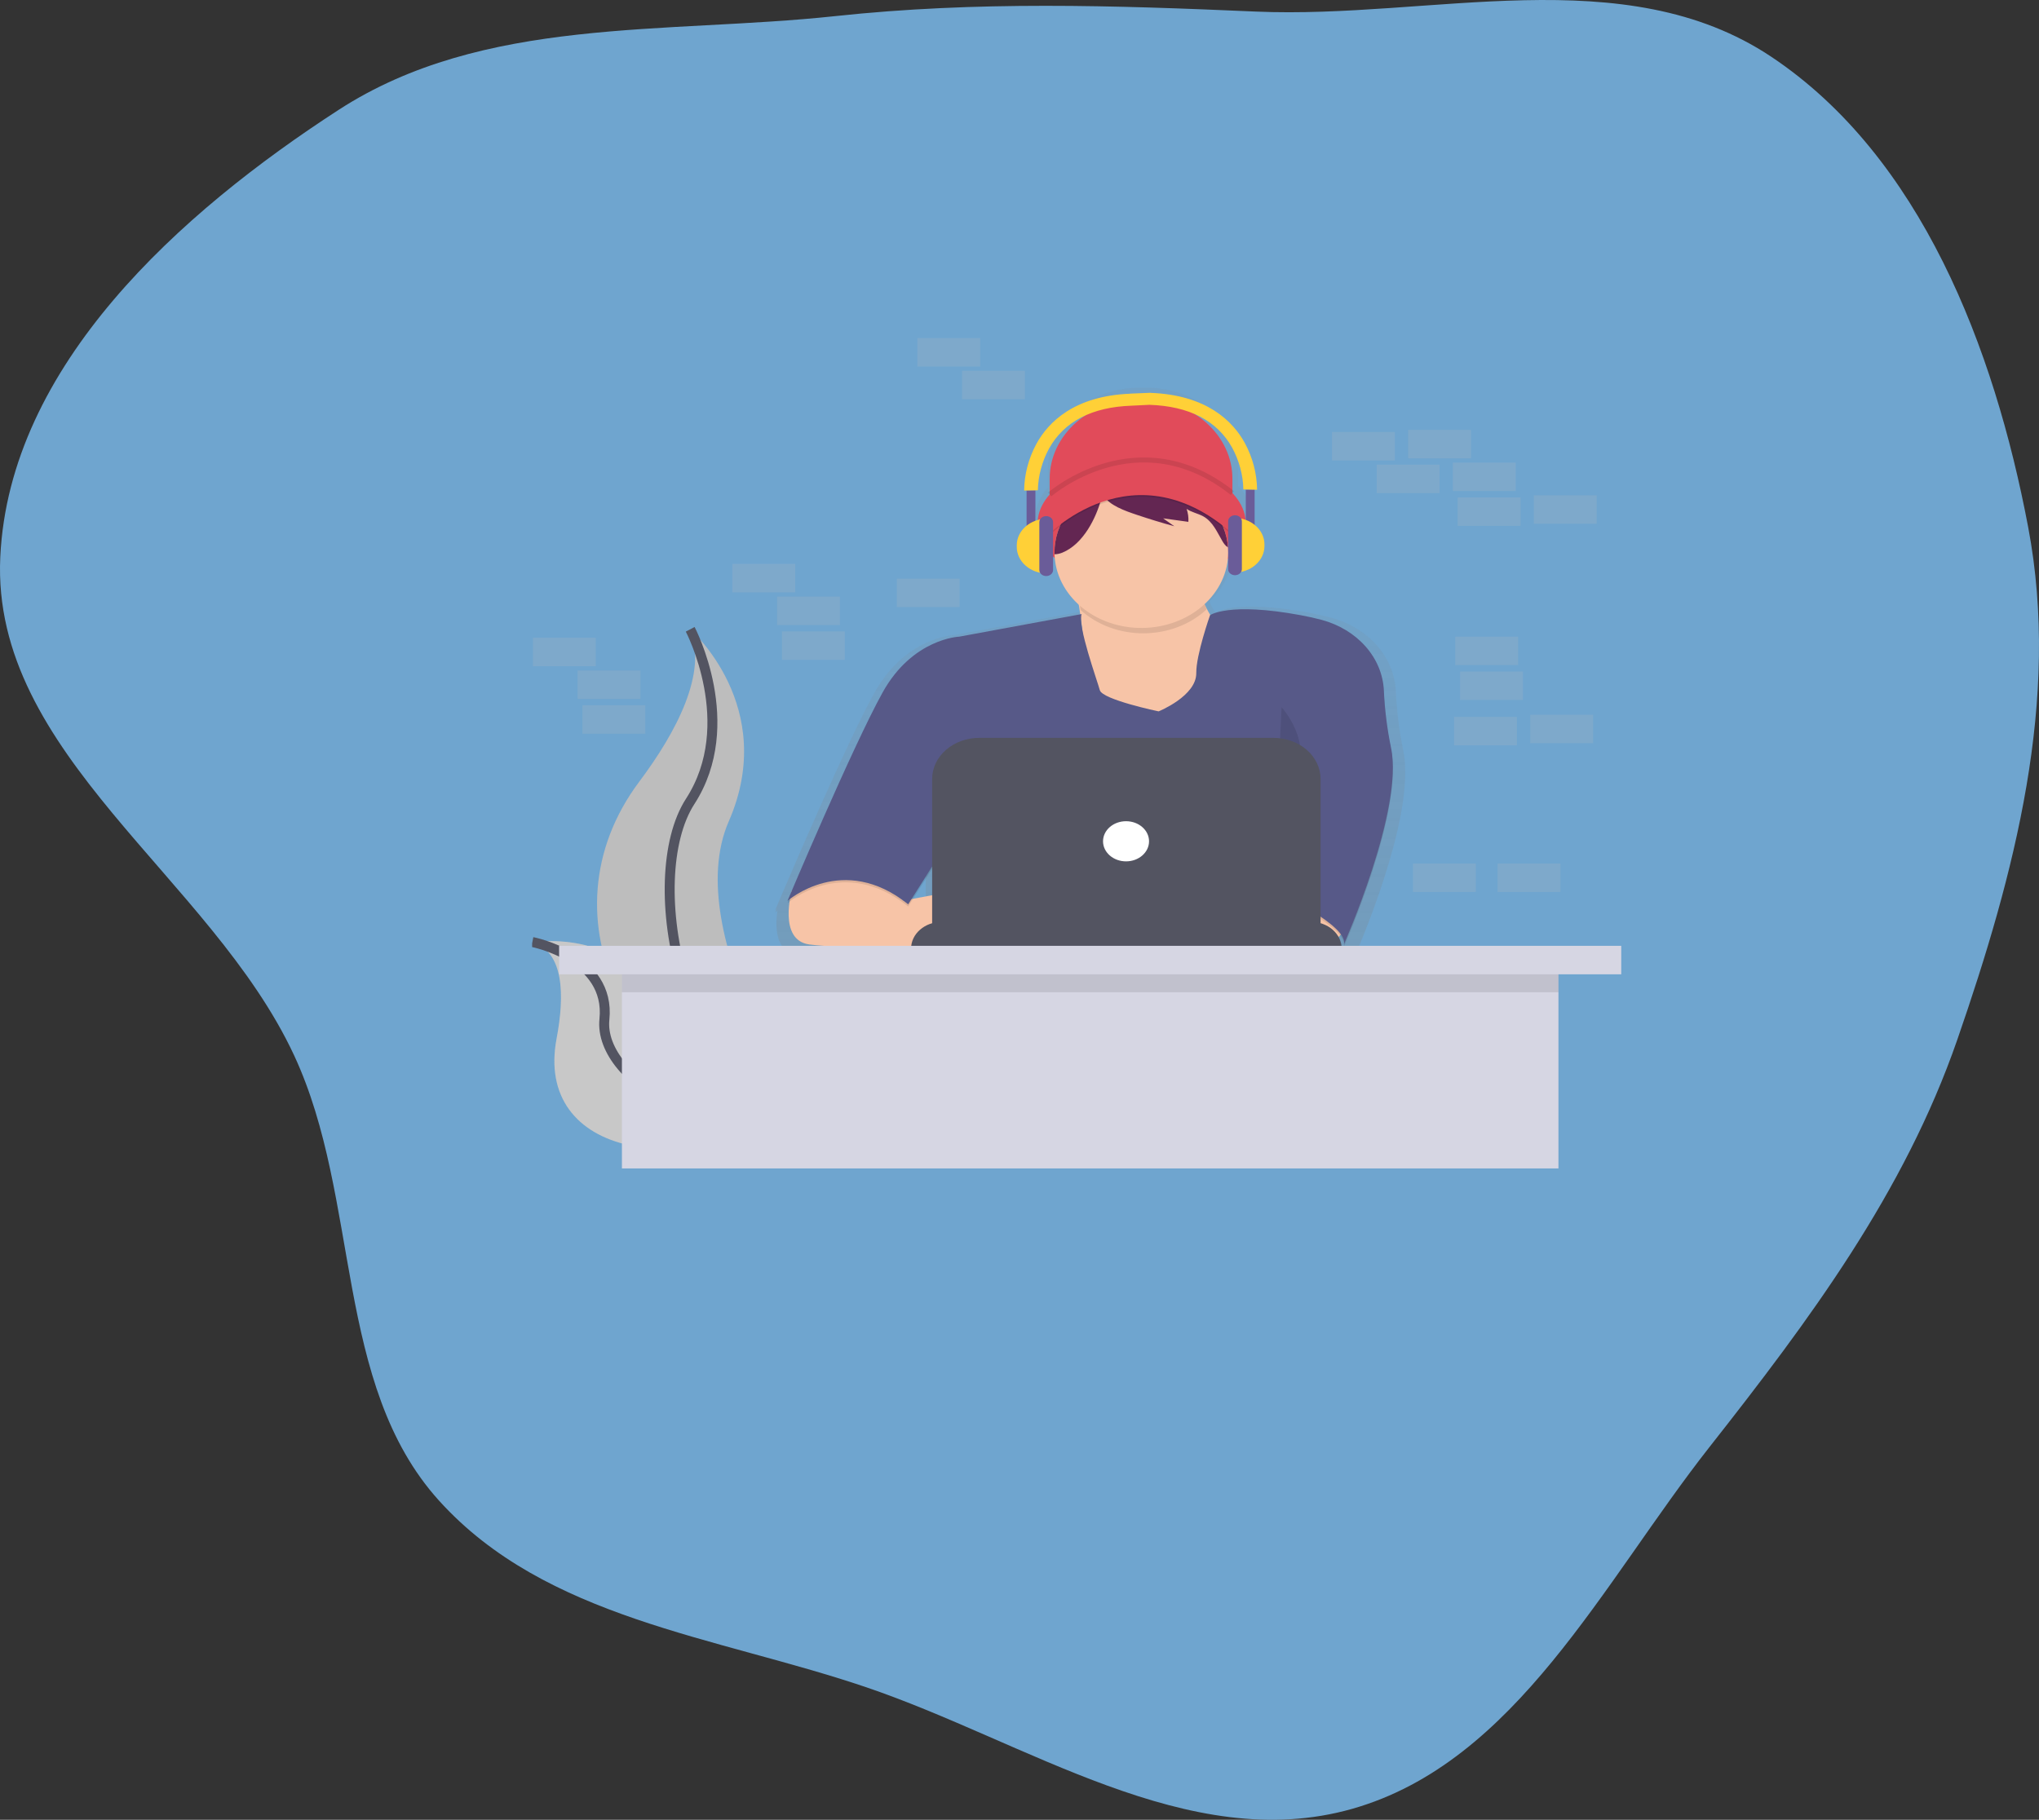 <svg width="410" height="366" viewBox="0 0 410 366" fill="none" xmlns="http://www.w3.org/2000/svg">
<rect x="0" y="0" width="410" height="366" fill="#333333" stroke="none"/>
<path d="M252.505 2.327C287.765 3.862 326.601 -8.327 356.198 11.436C386.205 31.473 400.997 69.932 407.827 106.042C414.379 140.688 405.093 175.836 393.579 209.087C382.897 239.937 363.819 265.507 343.791 290.971C322.27 318.334 304.886 354.429 271.895 363.803C238.922 373.172 206.386 350.222 173.885 339.248C143.908 329.127 109.743 325.567 88.268 301.803C67.078 278.354 72.577 241.169 59.154 212.29C42.481 176.42 -1.81 151.738 0.057 112.029C1.872 73.436 36.305 42.694 68.099 22.092C97.222 3.221 133.705 6.911 167.945 3.241C196.467 0.184 223.853 1.079 252.505 2.327Z" fill="#6FA5CF"/>
<g clip-path="url(#clip0)">
<path opacity="0.2" d="M305.263 128.052H292.623V133.781H305.263V128.052Z" fill="#BDBDBD"/>
<path opacity="0.2" d="M306.235 135.055H293.595V140.784H306.235V135.055Z" fill="#BDBDBD"/>
<path opacity="0.2" d="M295.783 86.461H283.143V92.191H295.783V86.461Z" fill="#BDBDBD"/>
<path opacity="0.2" d="M304.777 93.039H292.137V98.769H304.777V93.039Z" fill="#BDBDBD"/>
<path opacity="0.2" d="M280.469 86.886H267.829V92.615H280.469V86.886Z" fill="#BDBDBD"/>
<path opacity="0.2" d="M321.063 99.618H308.423V105.347H321.063V99.618Z" fill="#BDBDBD"/>
<path opacity="0.2" d="M305.749 100.042H293.109V105.771H305.749V100.042Z" fill="#BDBDBD"/>
<path opacity="0.2" d="M289.463 93.464H276.823V99.193H289.463V93.464Z" fill="#BDBDBD"/>
<path opacity="0.2" d="M320.334 143.755H307.694V149.484H320.334V143.755Z" fill="#BDBDBD"/>
<path opacity="0.2" d="M305.02 144.179H292.38V149.909H305.02V144.179Z" fill="#BDBDBD"/>
<path d="M138.783 126.567C138.783 126.567 156.598 142.119 146.542 165.187C136.486 188.255 163.779 226.648 163.779 226.648C163.779 226.648 163.487 226.61 162.945 226.527C126.356 220.889 108.177 184.359 128.532 157.229C136.087 147.131 142.295 135.297 138.783 126.567Z" fill="#BDBDBD"/>
<path d="M138.783 126.567C138.783 126.567 148.839 145.631 138.783 161.18C128.726 176.73 137.059 220.384 163.781 226.648" stroke="#535461" stroke-width="2" stroke-miterlimit="10"/>
<path d="M107.051 189.467C107.051 189.467 127.38 186.64 129.232 202.544C131.084 218.449 168.324 220.653 168.324 220.653C168.324 220.653 168.081 220.798 167.626 221.059C136.879 238.671 107.489 232.282 111.92 208.887C113.566 200.189 113.429 191.453 107.051 189.467Z" fill="#BDBDBD"/>
<path opacity="0.2" d="M107.051 189.467C107.051 189.467 127.38 186.64 129.232 202.544C131.084 218.449 168.324 220.653 168.324 220.653C168.324 220.653 168.081 220.798 167.626 221.059C136.879 238.671 107.489 232.282 111.92 208.887C113.566 200.189 113.429 191.453 107.051 189.467Z" fill="#F5F5F5"/>
<path d="M107.051 189.466C107.051 189.466 122.829 192.49 121.534 205.014C120.238 217.538 144.967 232.56 168.324 220.653" stroke="#535461" stroke-width="2" stroke-miterlimit="10"/>
<path opacity="0.2" d="M119.794 128.264H107.154V133.994H119.794V128.264Z" fill="#BDBDBD"/>
<path opacity="0.2" d="M128.787 134.842H116.147V140.572H128.787V134.842Z" fill="#BDBDBD"/>
<path opacity="0.2" d="M197.093 68H184.452V73.729H197.093V68Z" fill="#BDBDBD"/>
<path opacity="0.2" d="M296.755 173.675H284.115V179.404H296.755V173.675Z" fill="#BDBDBD"/>
<path opacity="0.2" d="M129.76 141.845H117.119V147.574H129.76V141.845Z" fill="#BDBDBD"/>
<path opacity="0.2" d="M206.087 74.578H193.446V80.308H206.087V74.578Z" fill="#BDBDBD"/>
<path opacity="0.2" d="M159.901 113.41H147.261V119.14H159.901V113.41Z" fill="#BDBDBD"/>
<path opacity="0.2" d="M168.895 119.989H156.255V125.718H168.895V119.989Z" fill="#BDBDBD"/>
<path opacity="0.2" d="M192.96 116.381H180.32V122.111H192.96V116.381Z" fill="#BDBDBD"/>
<path opacity="0.2" d="M169.868 126.991H157.228V132.72H169.868V126.991Z" fill="#BDBDBD"/>
<path opacity="0.2" d="M313.771 173.675H301.13V179.404H313.771V173.675Z" fill="#BDBDBD"/>
<path d="M282.175 150.993C281.357 147.017 280.855 142.996 280.673 138.959C280.511 135.635 279.176 132.435 276.849 129.799C274.523 127.164 271.319 125.221 267.678 124.237C266.351 123.88 264.89 123.547 263.276 123.248C249.129 120.625 244.831 122.915 244.342 123.216C243.929 122.559 243.569 121.878 243.265 121.177C243.241 121.105 243.219 121.033 243.195 120.965C245.995 118.358 247.701 115 248.035 111.439C250.395 109.351 251.773 106.83 251.773 104.116C251.773 101.782 250.752 99.592 248.966 97.697V94.009C248.966 89.756 247.03 85.677 243.585 82.67C240.14 79.663 235.468 77.973 230.596 77.973H229.106C226.694 77.973 224.305 78.388 222.076 79.194C219.848 80 217.823 81.181 216.117 82.67C214.411 84.159 213.058 85.927 212.135 87.873C211.212 89.818 210.737 91.903 210.737 94.009V97.984C209.115 99.811 208.196 101.897 208.196 104.112C208.196 106.769 209.519 109.239 211.789 111.301C212.099 114.993 213.883 118.473 216.831 121.134C216.93 121.737 217.032 122.384 217.132 123.068L191.827 127.734C191.827 127.734 182.07 128.084 175.784 139.405C170.468 148.994 159.889 173.63 156.756 180.964C156.19 182.292 155.869 183.054 155.869 183.054C155.869 183.054 155.973 182.963 156.17 182.806L155.869 183.521C155.869 183.521 156.022 183.385 156.313 183.162C155.871 186.23 155.808 191.499 160.412 192.155C164.272 192.705 174.219 192.932 181.732 193.023H182.253C187.233 193.08 191.023 193.08 191.023 193.08V193.023H271.832V192.299C271.833 191.643 271.682 190.993 271.387 190.39L271.499 190.271C271.932 190.769 272.219 191.352 272.338 191.968C272.328 192.028 272.315 192.088 272.299 192.147L272.347 192.038C272.366 192.231 272.35 192.425 272.299 192.613C272.299 192.613 282.666 169.295 282.554 155.37C282.584 153.904 282.457 152.439 282.175 150.993ZM217.552 126.219C217.419 125.553 217.333 124.882 217.295 124.207C217.295 124.207 217.295 124.194 217.295 124.188C217.385 124.844 217.472 125.523 217.552 126.219ZM186.142 176.306V181.863L182.155 182.608L186.142 176.306Z" fill="url(#paint0_linear)"/>
<path d="M229.442 80.216C234.313 80.216 238.986 81.906 242.431 84.913C245.876 87.92 247.811 91.999 247.811 96.252V103.093H211.072V96.252C211.072 91.999 213.007 87.92 216.452 84.913C219.897 81.906 224.57 80.216 229.442 80.216Z" fill="#E14B5A"/>
<path d="M229.57 117.896C241.135 117.896 250.509 112.273 250.509 105.336C250.509 98.4 241.135 92.776 229.57 92.776C218.006 92.776 208.632 98.4 208.632 105.336C208.632 112.273 218.006 117.896 229.57 117.896Z" fill="#E14B5A"/>
<path d="M216.147 117.504C216.147 117.504 220.523 137.465 216.147 142.849C211.772 148.232 229.517 150.363 229.517 150.363L247.884 144.531L250.453 130.176C250.453 130.176 239.272 124.68 241.588 113.578L216.147 117.504Z" fill="#F7C4A7"/>
<path d="M270.359 184.792C270.359 184.792 271.516 189.165 265.22 189.95C261.503 190.428 257.722 190.388 254.019 189.834L252.631 178.848H267.277L270.359 184.792Z" fill="#F7C4A7"/>
<path d="M159.189 179.194C159.189 179.194 156.408 189.059 162.704 189.95C169 190.842 192.117 190.848 192.117 190.848V179.177L181.65 181.129L171.824 172.904L159.189 179.194Z" fill="#F7C4A7"/>
<path opacity="0.1" d="M217.499 123.952L192.897 128.493C192.897 128.493 183.519 128.831 177.481 139.708C171.443 150.585 158.338 181.651 158.338 181.651C158.338 181.651 169.52 171.782 182.62 182.324L191.356 168.531L189.428 190.4H257.121V180.081C257.121 180.081 271.251 186.697 270.225 190.398C270.225 190.398 282.319 163.198 279.706 150.838C278.919 147.017 278.436 143.153 278.262 139.273C278.107 136.078 276.824 133.003 274.588 130.47C272.352 127.937 269.272 126.07 265.772 125.126C264.498 124.784 263.098 124.464 261.543 124.177C247.026 121.487 243.312 124.177 243.312 124.177C243.312 124.177 240.499 132.165 240.55 135.785C240.613 140.438 232.971 143.523 232.971 143.523C232.971 143.523 221.665 141.168 221.153 139.263C220.64 137.357 216.595 126.195 217.499 123.952Z" fill="black"/>
<path d="M217.499 123.505L192.897 128.046C192.897 128.046 183.519 128.383 177.481 139.26C171.443 150.138 158.336 181.208 158.336 181.208C158.336 181.208 169.518 171.338 182.617 181.88L191.354 168.088L189.426 189.95H257.121V179.633C257.121 179.633 271.251 186.25 270.226 189.95C270.226 189.95 282.319 162.751 279.706 150.39C278.919 146.569 278.437 142.705 278.262 138.825C278.107 135.63 276.824 132.555 274.588 130.022C272.352 127.489 269.272 125.622 265.772 124.678C264.499 124.337 263.098 124.016 261.543 123.73C247.026 121.039 243.312 123.73 243.312 123.73C243.312 123.73 240.499 131.717 240.55 135.337C240.614 139.99 232.971 143.076 232.971 143.076C232.971 143.076 221.666 140.72 221.153 138.815C220.64 136.909 216.595 125.748 217.499 123.505Z" fill="#575988"/>
<path opacity="0.1" d="M242.638 122.552C241.605 119.998 241.373 117.249 241.967 114.59L216.527 118.514C216.527 118.514 216.894 120.192 217.309 122.707C218.953 124.196 220.927 125.377 223.11 126.18C225.293 126.982 227.641 127.388 230.01 127.374C232.378 127.359 234.719 126.924 236.889 126.095C239.059 125.266 241.014 124.061 242.633 122.552H242.638Z" fill="black"/>
<path d="M246.977 111.112C246.957 115.114 245.137 118.949 241.908 121.789C238.679 124.63 234.3 126.249 229.716 126.298C225.132 126.346 220.71 124.82 217.404 122.048C214.097 119.277 212.17 115.482 212.039 111.482C212.039 111.358 212.039 111.235 212.039 111.112C212.039 108.257 212.956 105.458 214.688 103.035C216.419 100.612 218.895 98.662 221.833 97.406C222.357 97.183 222.895 96.982 223.447 96.804C226.321 95.882 229.421 95.63 232.441 96.074C236.311 96.649 239.846 98.346 242.475 100.891C245.104 103.436 246.674 106.68 246.931 110.1C246.962 110.435 246.977 110.773 246.977 111.112Z" fill="#F7C4A7"/>
<g opacity="0.1">
<path opacity="0.1" d="M223.421 97.162L223.445 97.15C222.892 97.328 222.354 97.529 221.831 97.752C218.892 99.008 216.417 100.958 214.685 103.381C212.954 105.804 212.036 108.602 212.037 111.458C212.037 111.581 212.037 111.704 212.037 111.827C212.58 111.815 213.114 111.703 213.605 111.499C217.864 109.763 220.411 104.454 221.422 100.751C221.787 99.424 222.13 97.931 223.421 97.162Z" fill="black"/>
<path opacity="0.1" d="M236.792 97.589C235.409 97.034 233.949 96.641 232.449 96.42C233.679 96.667 234.778 97.269 235.567 98.13C235.954 98.589 236.275 99.088 236.523 99.615C234.197 98.728 231.679 98.292 229.142 98.338C226.605 98.384 224.109 98.91 221.828 99.881C222.925 101.979 226.325 103.123 228.596 103.889C231.082 104.727 233.593 105.493 236.131 106.187L233.885 104.596L238.958 105.3C239.013 104.419 238.893 103.536 238.603 102.69C239.576 103.373 240.864 103.603 241.919 104.176C243.895 105.264 244.719 107.359 245.796 109.173C246.08 109.652 246.416 110.143 246.929 110.446C246.721 107.705 245.67 105.063 243.886 102.801C242.102 100.538 239.651 98.737 236.792 97.589Z" fill="black"/>
</g>
<path d="M223.421 96.817L223.445 96.804C222.892 96.982 222.354 97.183 221.831 97.406C218.892 98.662 216.417 100.612 214.685 103.035C212.954 105.458 212.036 108.257 212.037 111.112C212.037 111.235 212.037 111.358 212.037 111.482C212.58 111.469 213.114 111.357 213.605 111.153C217.864 109.417 220.411 104.108 221.422 100.405C221.787 99.087 222.13 97.587 223.421 96.817Z" fill="#632652"/>
<path d="M236.792 97.245C235.409 96.691 233.949 96.297 232.448 96.076C233.679 96.323 234.778 96.926 235.567 97.786C235.954 98.245 236.275 98.744 236.523 99.272C234.197 98.384 231.679 97.948 229.142 97.994C226.605 98.04 224.109 98.566 221.828 99.537C222.925 101.636 226.325 102.779 228.596 103.545C231.082 104.383 233.593 105.149 236.131 105.843L233.885 104.252L238.958 104.956C239.013 104.075 238.893 103.192 238.603 102.346C239.576 103.03 240.864 103.259 241.919 103.832C243.895 104.92 244.719 107.015 245.796 108.829C246.08 109.309 246.416 109.799 246.929 110.102C246.721 107.361 245.67 104.72 243.886 102.457C242.102 100.194 239.651 98.393 236.792 97.245Z" fill="#632652"/>
<path opacity="0.1" d="M210.044 108.598C210.044 108.598 228.032 89.076 248.842 108.598L247.043 104.224C247.043 104.224 237.278 91.777 230.343 94.463C223.408 97.15 216.597 99.062 216.597 99.062L210.044 108.598Z" fill="black"/>
<path d="M210.044 108.252C210.044 108.252 228.032 88.73 248.842 108.252L247.043 103.878C247.043 103.878 237.278 91.431 230.343 94.117C223.408 96.804 216.597 98.716 216.597 98.716L210.044 108.252Z" fill="#E14B5A"/>
<path opacity="0.1" d="M195.27 150.307C195.27 150.307 191.417 159.279 196.811 167.353C202.205 175.427 192.058 178.793 192.058 178.793" fill="black"/>
<path opacity="0.1" d="M257.704 142.233C257.704 142.233 264.384 149.635 260.016 156.251C255.648 162.867 255.906 178.793 255.906 178.793" fill="black"/>
<path d="M189.36 185.409H263.614C265.249 185.409 266.818 185.976 267.974 186.986C269.131 187.996 269.781 189.365 269.781 190.793H183.196C183.196 189.365 183.845 187.996 185.001 186.987C186.157 185.977 187.725 185.41 189.36 185.409Z" fill="#535461"/>
<path d="M196.915 148.4H256.061C257.306 148.4 258.539 148.614 259.689 149.03C260.839 149.446 261.884 150.055 262.765 150.824C263.645 151.592 264.343 152.504 264.82 153.509C265.296 154.513 265.541 155.589 265.541 156.676V186.642H187.435V156.676C187.435 154.481 188.434 152.376 190.212 150.824C191.989 149.272 194.401 148.4 196.915 148.4Z" fill="#535461"/>
<path d="M226.423 173.242C228.977 173.242 231.048 171.434 231.048 169.204C231.048 166.973 228.977 165.166 226.423 165.166C223.868 165.166 221.797 166.973 221.797 169.204C221.797 171.434 223.868 173.242 226.423 173.242Z" fill="white"/>
<path opacity="0.1" d="M211.072 99.448C211.072 99.448 228.749 84.025 247.813 99.165" stroke="black" stroke-miterlimit="10"/>
<path d="M252.279 98.465H250.504V107.248H252.279V98.465Z" fill="#6A5C99"/>
<path d="M248.137 104.148C249.759 104.148 251.314 104.71 252.461 105.712C253.608 106.713 254.253 108.071 254.253 109.487V109.831C254.253 111.247 253.608 112.605 252.461 113.606C251.314 114.607 249.759 115.17 248.137 115.17V104.148Z" fill="#FFD037"/>
<path d="M249.714 104.838C249.714 104.172 249.096 103.632 248.334 103.632C247.571 103.632 246.953 104.172 246.953 104.838V114.482C246.953 115.148 247.571 115.687 248.334 115.687C249.096 115.687 249.714 115.148 249.714 114.482V104.838Z" fill="#6A5C99"/>
<path d="M206.424 107.42H208.199V98.637H206.424V107.42Z" fill="#6A5C99"/>
<path d="M210.566 115.341C208.944 115.341 207.389 114.779 206.242 113.778C205.095 112.776 204.451 111.418 204.451 110.003V109.659C204.451 108.958 204.609 108.263 204.916 107.616C205.223 106.968 205.674 106.379 206.242 105.884C206.81 105.388 207.484 104.995 208.226 104.726C208.968 104.458 209.763 104.32 210.566 104.32V115.341Z" fill="#FFD037"/>
<path d="M208.989 114.652C208.989 115.317 209.607 115.857 210.37 115.857C211.132 115.857 211.75 115.317 211.75 114.652V105.007C211.75 104.342 211.132 103.802 210.37 103.802C209.607 103.802 208.989 104.342 208.989 105.007V114.652Z" fill="#6A5C99"/>
<path d="M250.295 89.078C247.891 84.715 242.655 79.44 231.369 79.017V79.005H231.233L227.234 79.17V79.187C216.024 79.637 210.812 84.893 208.415 89.241C206.819 92.189 205.971 95.403 205.931 98.663L207.312 98.633L208.692 98.605C208.752 95.703 209.517 92.844 210.936 90.219C213.979 84.761 219.58 81.861 227.58 81.591L231.116 81.419C239.121 81.687 244.724 84.592 247.765 90.047C249.187 92.674 249.953 95.534 250.013 98.438L251.394 98.465L252.775 98.495C252.735 95.237 251.889 92.024 250.295 89.078Z" fill="#FFD037"/>
<path d="M313.372 190.863H125.056V235H313.372V190.863Z" fill="#D6D6E3"/>
<path opacity="0.1" d="M313.372 193.834H125.056V199.563H313.372V193.834Z" fill="black"/>
<path d="M326 190.226H112.423V195.956H326V190.226Z" fill="#D6D6E3"/>
</g>
<defs>
<linearGradient id="paint0_linear" x1="219.213" y1="193.091" x2="219.213" y2="77.973" gradientUnits="userSpaceOnUse">
<stop stop-color="#808080" stop-opacity="0.25"/>
<stop offset="0.54" stop-color="#808080" stop-opacity="0.12"/>
<stop offset="1" stop-color="#808080" stop-opacity="0.1"/>
</linearGradient>
<clipPath id="clip0">
<rect width="219" height="167" fill="white" transform="translate(107 68)"/>
</clipPath>
</defs>
</svg>
